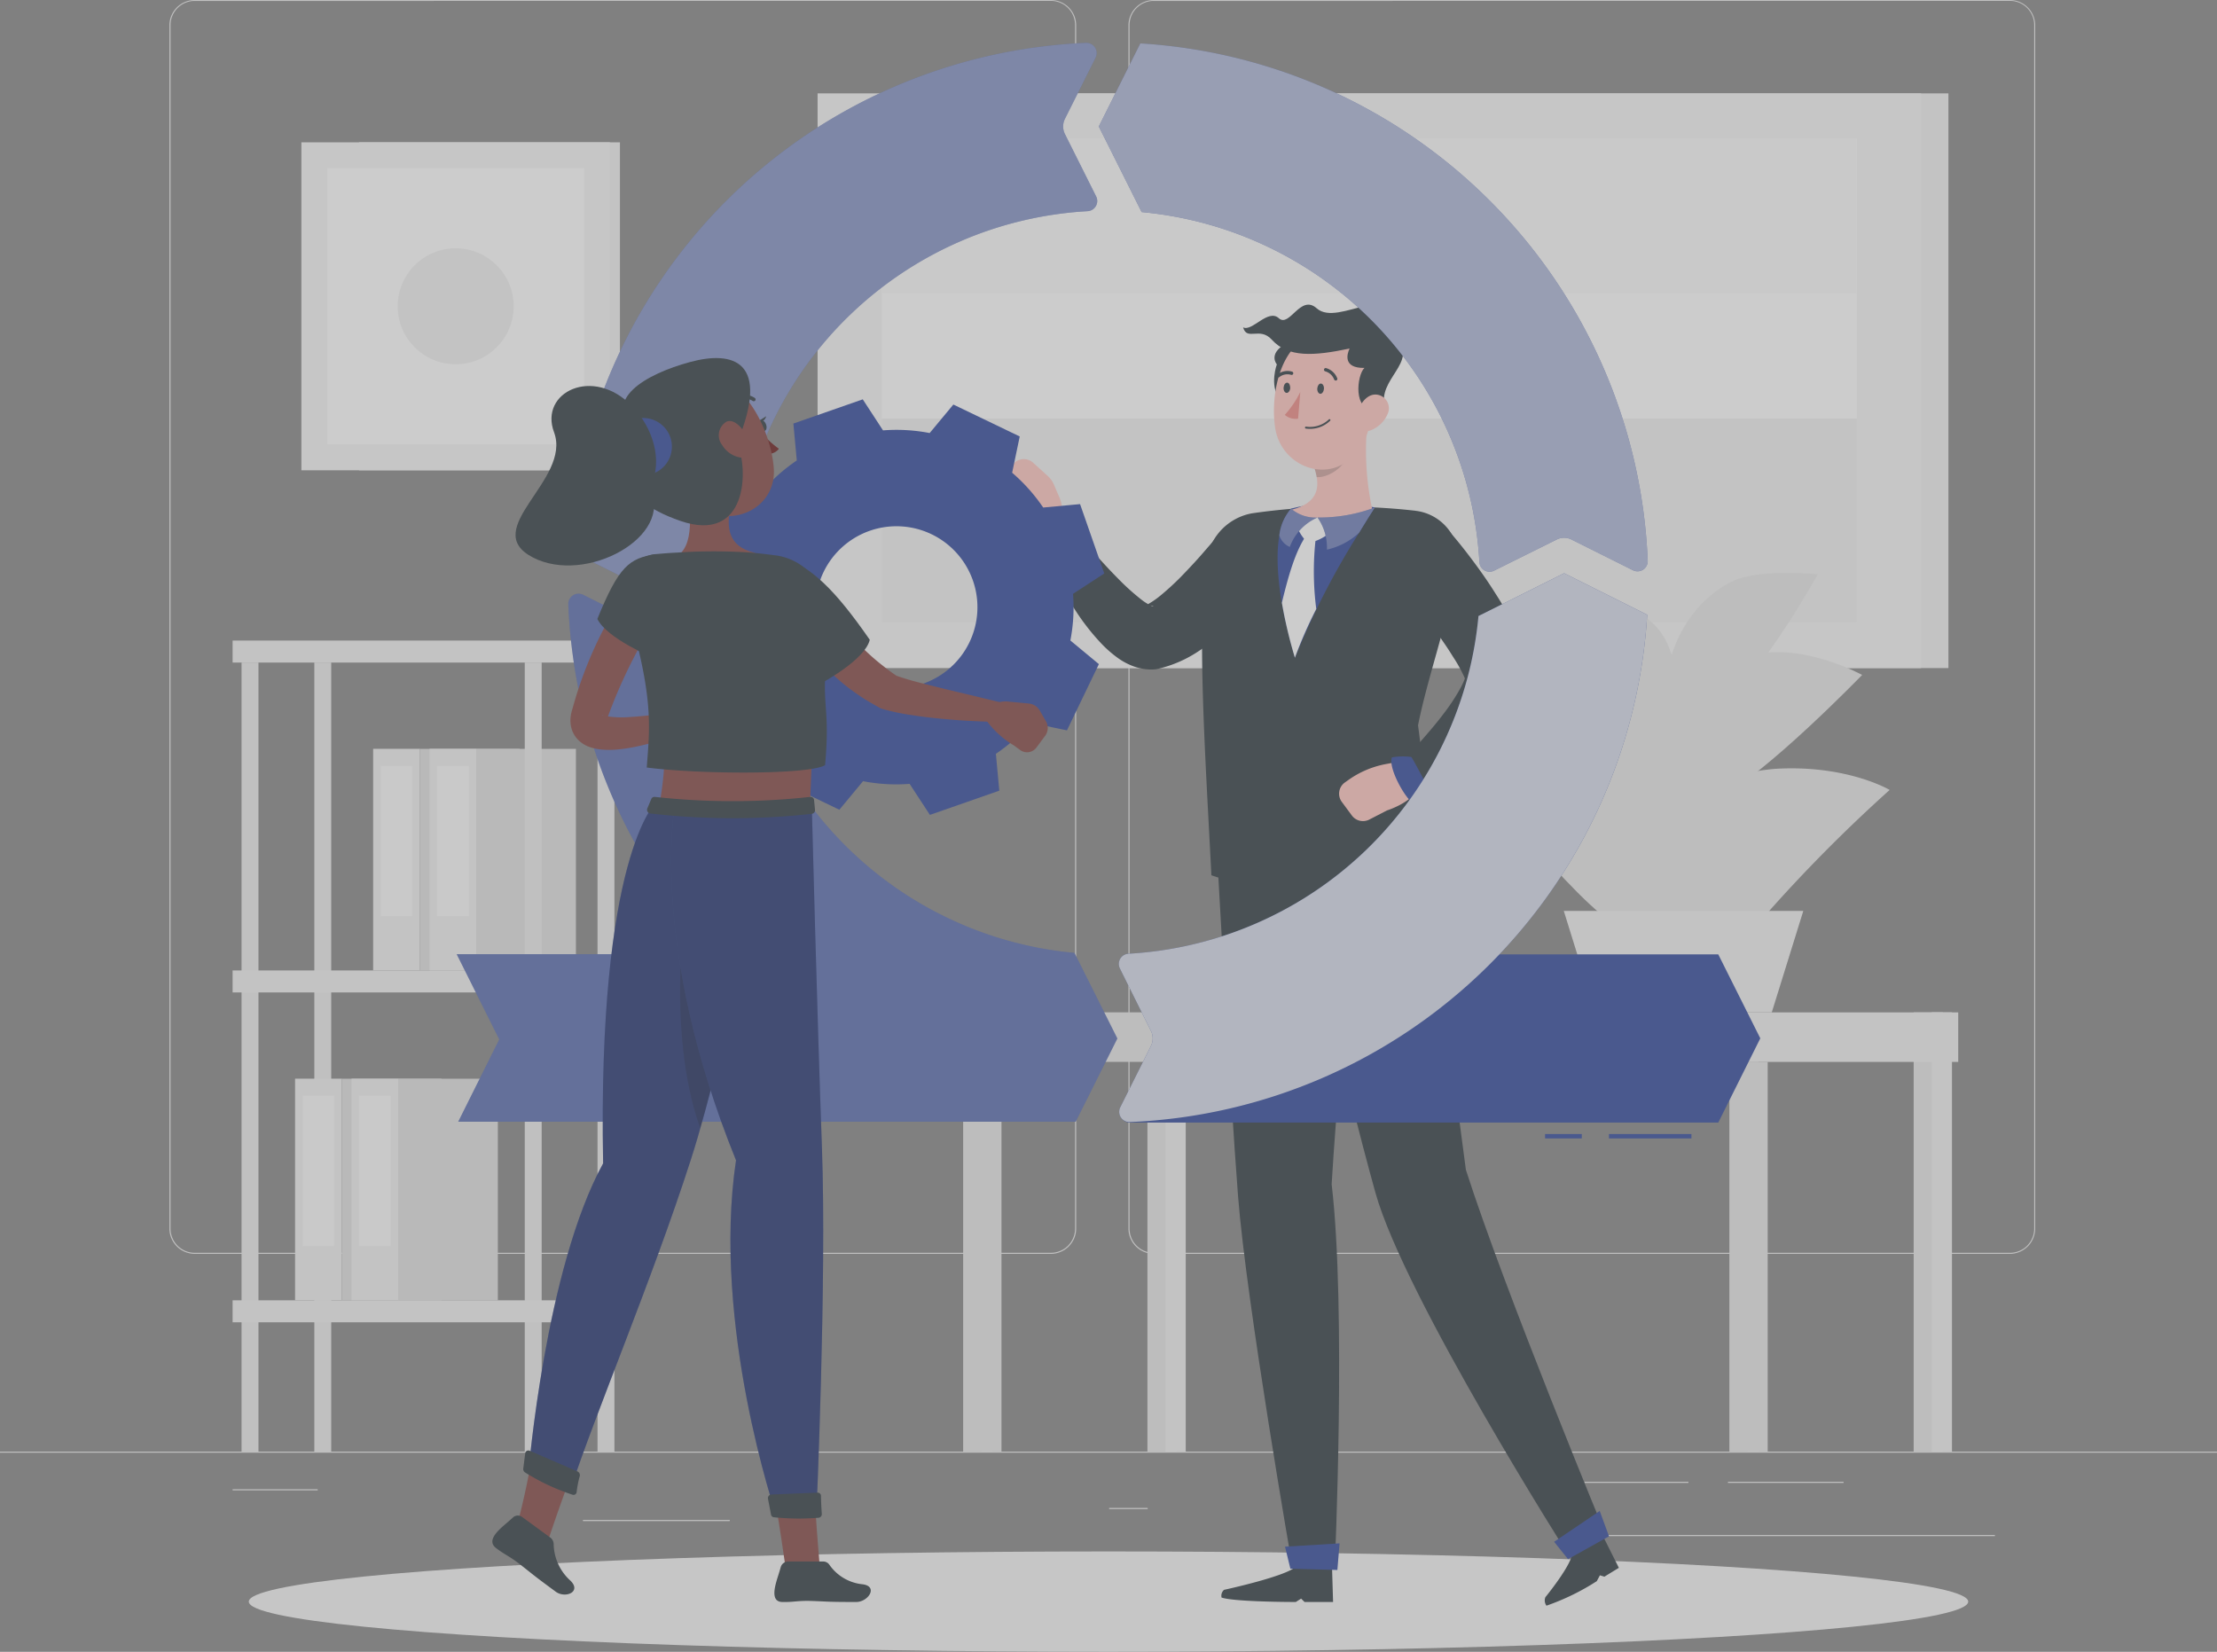 <svg xmlns="http://www.w3.org/2000/svg" width="238.002" height="177.34" viewBox="0 0 238.002 177.34">
  <rect x="0" y="0" width="238.002" height="177.34" fill="#808080" stroke="none"/>
  <g id="Product_iteration-rafiki" data-name="Product iteration-rafiki" transform="translate(0 -55)" opacity="0.6">
    <g id="freepik--background-complete--inject-133" transform="translate(0 55)">
      <rect id="Rectangle_17593" data-name="Rectangle 17593" width="238.002" height="0.119" transform="translate(0 155.844)" fill="#ebebeb"/>
      <rect id="Rectangle_17594" data-name="Rectangle 17594" width="15.765" height="0.119" transform="translate(62.58 163.184)" fill="#ebebeb"/>
      <rect id="Rectangle_17595" data-name="Rectangle 17595" width="4.136" height="0.119" transform="translate(119.072 161.894)" fill="#ebebeb"/>
      <rect id="Rectangle_17596" data-name="Rectangle 17596" width="9.135" height="0.119" transform="translate(24.971 159.885)" fill="#ebebeb"/>
      <rect id="Rectangle_17597" data-name="Rectangle 17597" width="12.414" height="0.119" transform="translate(185.499 159.085)" fill="#ebebeb"/>
      <rect id="Rectangle_17598" data-name="Rectangle 17598" width="11.158" height="0.119" transform="translate(170.1 159.085)" fill="#ebebeb"/>
      <rect id="Rectangle_17599" data-name="Rectangle 17599" width="44.592" height="0.119" transform="translate(169.567 164.797)" fill="#ebebeb"/>
      <path id="Path_3356" data-name="Path 3356" d="M132.835,189.614H40.923A2.718,2.718,0,0,1,38.21,186.9V57.694A2.718,2.718,0,0,1,40.923,55h91.912a2.718,2.718,0,0,1,2.718,2.718V186.9A2.718,2.718,0,0,1,132.835,189.614ZM40.923,55.1a2.6,2.6,0,0,0-2.594,2.6V186.9a2.6,2.6,0,0,0,2.594,2.6h91.912a2.6,2.6,0,0,0,2.6-2.6V57.694a2.6,2.6,0,0,0-2.6-2.6Z" transform="translate(-20.022 -55)" fill="#ebebeb"/>
      <path id="Path_3357" data-name="Path 3357" d="M349.134,189.614H257.218A2.723,2.723,0,0,1,254.5,186.9V57.694A2.723,2.723,0,0,1,257.218,55h91.916a2.718,2.718,0,0,1,2.708,2.694V186.9A2.718,2.718,0,0,1,349.134,189.614ZM257.218,55.1a2.6,2.6,0,0,0-2.6,2.6V186.9a2.6,2.6,0,0,0,2.6,2.6h91.916a2.6,2.6,0,0,0,2.6-2.6V57.694a2.6,2.6,0,0,0-2.6-2.6Z" transform="translate(-133.357 -55)" fill="#ebebeb"/>
      <rect id="Rectangle_17600" data-name="Rectangle 17600" width="5.012" height="23.791" transform="translate(40.06 80.392)" fill="#f0f0f0"/>
      <rect id="Rectangle_17601" data-name="Rectangle 17601" width="3.399" height="16.132" transform="translate(40.865 82.225)" fill="#fafafa"/>
      <rect id="Rectangle_17602" data-name="Rectangle 17602" width="10.701" height="23.791" transform="translate(55.769 104.188) rotate(180)" fill="#e0e0e0"/>
      <rect id="Rectangle_17603" data-name="Rectangle 17603" width="5.012" height="23.791" transform="translate(46.115 80.392)" fill="#f0f0f0"/>
      <rect id="Rectangle_17604" data-name="Rectangle 17604" width="3.399" height="16.132" transform="translate(46.924 82.225)" fill="#fafafa"/>
      <rect id="Rectangle_17605" data-name="Rectangle 17605" width="10.701" height="23.791" transform="translate(61.828 104.188) rotate(180)" fill="#e0e0e0"/>
      <rect id="Rectangle_17606" data-name="Rectangle 17606" width="1.814" height="84.71" transform="translate(56.335 71.129)" fill="#ebebeb"/>
      <rect id="Rectangle_17607" data-name="Rectangle 17607" width="1.814" height="84.71" transform="translate(25.933 71.129)" fill="#ebebeb"/>
      <rect id="Rectangle_17608" data-name="Rectangle 17608" width="1.814" height="84.71" transform="translate(64.146 71.129)" fill="#ebebeb"/>
      <rect id="Rectangle_17609" data-name="Rectangle 17609" width="1.814" height="84.71" transform="translate(33.744 71.129)" fill="#ebebeb"/>
      <rect id="Rectangle_17610" data-name="Rectangle 17610" width="5.012" height="23.791" transform="translate(31.678 115.807)" fill="#f0f0f0"/>
      <rect id="Rectangle_17611" data-name="Rectangle 17611" width="3.399" height="16.132" transform="translate(32.487 117.64)" fill="#fafafa"/>
      <rect id="Rectangle_17612" data-name="Rectangle 17612" width="10.701" height="23.791" transform="translate(47.391 139.602) rotate(180)" fill="#e0e0e0"/>
      <rect id="Rectangle_17613" data-name="Rectangle 17613" width="5.012" height="23.791" transform="translate(37.738 115.807)" fill="#f0f0f0"/>
      <rect id="Rectangle_17614" data-name="Rectangle 17614" width="3.399" height="16.132" transform="translate(38.542 117.64)" fill="#fafafa"/>
      <rect id="Rectangle_17615" data-name="Rectangle 17615" width="10.701" height="23.791" transform="translate(53.446 139.602) rotate(180)" fill="#e0e0e0"/>
      <rect id="Rectangle_17616" data-name="Rectangle 17616" width="40.989" height="2.361" transform="translate(24.971 68.773)" fill="#f0f0f0"/>
      <rect id="Rectangle_17617" data-name="Rectangle 17617" width="40.989" height="2.361" transform="translate(24.971 104.188)" fill="#f0f0f0"/>
      <rect id="Rectangle_17618" data-name="Rectangle 17618" width="40.989" height="2.361" transform="translate(24.971 139.602)" fill="#f0f0f0"/>
      <rect id="Rectangle_17619" data-name="Rectangle 17619" width="28.013" height="35.21" transform="translate(66.555 50.49) rotate(180)" fill="#f0f0f0"/>
      <rect id="Rectangle_17620" data-name="Rectangle 17620" width="33.125" height="35.21" transform="translate(65.479 50.49) rotate(180)" fill="#f5f5f5"/>
      <rect id="Rectangle_17621" data-name="Rectangle 17621" width="29.66" height="27.575" transform="translate(35.134 47.715) rotate(-90)" fill="#fff"/>
      <circle id="Ellipse_453" data-name="Ellipse 453" cx="6.226" cy="6.226" r="6.226" transform="translate(42.693 26.656)" fill="#f0f0f0"/>
      <rect id="Rectangle_17622" data-name="Rectangle 17622" width="106.039" height="61.7" transform="translate(209.17 71.724) rotate(180)" fill="#f0f0f0"/>
      <rect id="Rectangle_17623" data-name="Rectangle 17623" width="118.458" height="61.7" transform="translate(206.229 71.724) rotate(180)" fill="#f5f5f5"/>
      <rect id="Rectangle_17624" data-name="Rectangle 17624" width="51.975" height="104.673" transform="translate(94.663 66.864) rotate(-90)" fill="#fff"/>
      <rect id="Rectangle_17625" data-name="Rectangle 17625" width="16.574" height="104.673" transform="translate(94.663 31.464) rotate(-90)" fill="#fafafa"/>
      <rect id="Rectangle_17626" data-name="Rectangle 17626" width="21.92" height="104.673" transform="translate(94.663 66.864) rotate(-90)" fill="#f0f0f0"/>
      <rect id="Rectangle_17627" data-name="Rectangle 17627" width="3.127" height="47.153" transform="translate(205.439 108.686)" fill="#e6e6e6"/>
      <rect id="Rectangle_17628" data-name="Rectangle 17628" width="2.171" height="47.153" transform="translate(207.381 108.686)" fill="#f0f0f0"/>
      <rect id="Rectangle_17629" data-name="Rectangle 17629" width="82.515" height="5.317" transform="translate(210.222 114.008) rotate(180)" fill="#f0f0f0"/>
      <rect id="Rectangle_17630" data-name="Rectangle 17630" width="3.127" height="41.836" transform="translate(123.18 114.003)" fill="#e6e6e6"/>
      <rect id="Rectangle_17631" data-name="Rectangle 17631" width="2.171" height="41.836" transform="translate(125.122 114.003)" fill="#f0f0f0"/>
      <rect id="Rectangle_17632" data-name="Rectangle 17632" width="3.127" height="41.836" transform="translate(103.398 114.003)" fill="#e6e6e6"/>
      <rect id="Rectangle_17633" data-name="Rectangle 17633" width="2.171" height="41.836" transform="translate(105.34 114.003)" fill="#e6e6e6"/>
      <rect id="Rectangle_17634" data-name="Rectangle 17634" width="3.127" height="41.836" transform="translate(185.656 114.003)" fill="#e6e6e6"/>
      <rect id="Rectangle_17635" data-name="Rectangle 17635" width="2.171" height="41.836" transform="translate(187.598 114.003)" fill="#e6e6e6"/>
      <rect id="Rectangle_17636" data-name="Rectangle 17636" width="24.31" height="5.317" transform="translate(103.398 108.686)" fill="#e6e6e6"/>
      <path id="Path_3358" data-name="Path 3358" d="M382.021,243.706c-2.661,2.975-12.2,6.074-15.018-3.275-2.052-6.793,9.415-11.819,16.279-12.11,7.392-.309,11.762,2.294,11.762,2.294a163.348,163.348,0,0,0-13.023,13.09Z" transform="translate(-192.182 -145.807)" fill="#e6e6e6"/>
      <path id="Path_3359" data-name="Path 3359" d="M349.072,243.137c3.746.4,10.115-2.461,7.592-10.325s-7.673-8.6-11.081-9.254c-4.346-.838-13.033,2.713-13.033,2.713S345.331,242.742,349.072,243.137Z" transform="translate(-174.255 -143.257)" fill="#e6e6e6"/>
      <path id="Path_3360" data-name="Path 3360" d="M380.055,217.586c-4.717,2.142-8.673,2.856-6.44-3.808s4.95-9.877,9.382-11.234c5.645-1.733,12.348,1.99,12.348,1.99S384.768,215.444,380.055,217.586Z" transform="translate(-195.437 -132.071)" fill="#e6e6e6"/>
      <path id="Path_3361" data-name="Path 3361" d="M358.685,217.466c3.6,1.066,6.436.843,3.751-5.588s-4.474-7.235-7.554-8.468c-5.712-2.28-10.472,1.814-10.472,1.814S355.082,216.4,358.685,217.466Z" transform="translate(-180.47 -132.404)" fill="#e6e6e6"/>
      <path id="Path_3362" data-name="Path 3362" d="M382.758,197.16c-3.913,3.427-7.516,5.6-7.354.271s2.927-10.106,7.14-12.252c2.9-1.48,9.306-.814,9.306-.814S386.671,193.733,382.758,197.16Z" transform="translate(-196.708 -122.709)" fill="#e6e6e6"/>
      <path id="Path_3363" data-name="Path 3363" d="M361.695,199.118c2.561,2.042,4.76,3.118,3.975-1.214s-2.237-5.493-4.684-7.021a8.935,8.935,0,0,0-6.536-1S359.134,197.076,361.695,199.118Z" transform="translate(-185.73 -125.556)" fill="#e6e6e6"/>
      <path id="Path_3364" data-name="Path 3364" d="M378.394,260.45H352.68l3.384,10.891h18.945Z" transform="translate(-184.803 -162.655)" fill="#f0f0f0"/>
    </g>
    <g id="freepik--Shadow--inject-133" transform="translate(26.709 221.563)">
      <ellipse id="freepik--path--inject-133" cx="92.292" cy="5.388" rx="92.292" ry="5.388" fill="#f5f5f5"/>
    </g>
    <g id="freepik--character-2--inject-133" transform="translate(107.255 87.707)">
      <path id="Path_3365" data-name="Path 3365" d="M259.846,178.478l-.586.776c-.19.248-.39.476-.585.719-.386.476-.8.952-1.209,1.39a36.533,36.533,0,0,1-2.661,2.628c-.476.424-.952.838-1.48,1.242s-1.066.79-1.647,1.171a13.2,13.2,0,0,1-4.284,1.9l-.167.038a2.423,2.423,0,0,1-.476.062,5.565,5.565,0,0,1-2.271-.4,7.032,7.032,0,0,1-1.428-.766,12.513,12.513,0,0,1-1.9-1.652,24.5,24.5,0,0,1-2.647-3.365,39.734,39.734,0,0,1-2.037-3.47,37.955,37.955,0,0,1-1.676-3.618,1.9,1.9,0,0,1,3.2-1.971l.043.048,2.451,2.77c.823.914,1.647,1.814,2.485,2.656a24.936,24.936,0,0,0,2.485,2.247,5.841,5.841,0,0,0,1.081.681.557.557,0,0,0,.257.067.669.669,0,0,0-.4-.09l-.652.1a9.712,9.712,0,0,0,1.8-1.18,28.47,28.47,0,0,0,2.147-1.966c.709-.728,1.428-1.49,2.128-2.28l1.038-1.195.99-1.166.119-.138a3.808,3.808,0,0,1,5.936,4.76Z" transform="translate(-230.207 -149.237)" fill="#263238"/>
      <path id="Path_3366" data-name="Path 3366" d="M230.63,166.669c-1.837.286-3.584-2.694-3.584-2.694l-1.376-1.637a1.485,1.485,0,0,1,0-1.9l1.185-1.38a1.485,1.485,0,0,1,2.113-.138l1.576,1.428a2.651,2.651,0,0,1,.657.909l.614,1.428a3.413,3.413,0,0,1-.562,3.6l-.114.133A.909.909,0,0,1,230.63,166.669Z" transform="translate(-225.325 -141.96)" fill="#ffc3bd"/>
      <path id="Path_3367" data-name="Path 3367" d="M309.216,278.922c-2.328-17.241-3.246-27.47-4.76-36.043l-14.666-.219s6.583,27.494,9.715,38.718,20.849,39.1,20.849,39.1l3.894-2.313S313.4,291.979,309.216,278.922Z" transform="translate(-259.104 -186.04)" fill="#263238"/>
      <path id="Path_3368" data-name="Path 3368" d="M348.456,407.862s2.932-3.584,2.885-4.8l3.227-1.9,1.776,3.546-1.557.952-.476-.148-.338.628a25.122,25.122,0,0,1-5.4,2.632A.952.952,0,0,1,348.456,407.862Z" transform="translate(-289.81 -269.093)" fill="#263238"/>
      <path id="Path_3369" data-name="Path 3369" d="M294.026,169.723a68.519,68.519,0,0,0-17.565.276,6.017,6.017,0,0,0-4.879,5.06c-1.047,7.5-.148,20.616.524,33.8,11.343,3.884,23.324-.052,23.324-.052.414-2.666-.514-11.391-1.142-16.046.952-4.812,2.923-10.32,4.236-16.708a5.236,5.236,0,0,0-4.5-6.326Z" transform="translate(-249.313 -147.595)" fill="#263238"/>
      <path id="Path_3370" data-name="Path 3370" d="M289.583,169.049a5.326,5.326,0,0,0-1.261,2.88c-.533,3.046.071,7.745,1.676,13.128a83.914,83.914,0,0,1,6.883-13.409c.952-1.58,1.633-2.623,1.695-2.718h0A18.712,18.712,0,0,0,289.583,169.049Z" transform="translate(-258.236 -147.149)" fill="#263f97"/>
      <path id="Path_3371" data-name="Path 3371" d="M299.148,149.39l-5.9,4.841c.762,2.033,1,4.146-2.332,4.96-.833,1.1.638,2.38,2.018,2.942,2.228-.276,5.365-1.019,6.721-2.856A30.237,30.237,0,0,1,299.148,149.39Z" transform="translate(-259.566 -137.167)" fill="#ffc3bd"/>
      <path id="Path_3372" data-name="Path 3372" d="M292.46,172.615a4.451,4.451,0,0,0,1.223,1.847,5.045,5.045,0,0,0,2.218-1.014s-.509-1.428-1.223-1.718A4.871,4.871,0,0,0,292.46,172.615Z" transform="translate(-260.503 -148.873)" fill="#fff"/>
      <path id="Path_3373" data-name="Path 3373" d="M292.756,175.866a1.318,1.318,0,0,0-.995-.252c-1.18,1.68-1.933,4.284-2.661,7.292a50.04,50.04,0,0,0,1.4,5.9,47.416,47.416,0,0,1,2.294-5.236,31.231,31.231,0,0,1-.043-7.706Z" transform="translate(-258.743 -150.9)" fill="#fff"/>
      <path id="Path_3374" data-name="Path 3374" d="M299.522,153.63l-3.441,2.818a7.555,7.555,0,0,1,.414,1.457c1.333.1,3.189-1.252,3.275-2.47a5.007,5.007,0,0,0-.248-1.8Z" transform="translate(-262.4 -139.389)" opacity="0.2"/>
      <path id="Path_3375" data-name="Path 3375" d="M288.565,132.56c-1.9,1.1-.919,2.2-.919,2.2s-.814,2.19.267,3.7C292.978,132.4,288.565,132.56,288.565,132.56Z" transform="translate(-257.827 -128.348)" fill="#263238"/>
      <path id="Path_3376" data-name="Path 3376" d="M298.231,135.892c-.538,3.7-.666,5.9-2.7,7.64-3.075,2.613-7.53.476-8.092-3.332-.524-3.418.443-8.9,4.217-10.048a5.16,5.16,0,0,1,6.578,5.741Z" transform="translate(-257.801 -126.972)" fill="#ffc3bd"/>
      <path id="Path_3377" data-name="Path 3377" d="M294.507,134.944c-2.38.248-1.937-3.67-1.123-4.441-2.323.043-1.875-1.509-1.59-2.08-3.87.814-6.607.985-8.354-.952-1.295-1.428-2.67.171-3.08-1.323.952.509,2.67-2.037,3.832-.981s2.318-2.637,4.075-1.057c2.38,2.118,8.625-3.651,8.054,2.708,3.261,2.747-1.123,4.484-.838,7.4C294.588,135.558,294.507,134.944,294.507,134.944Z" transform="translate(-254.163 -123.711)" fill="#263238"/>
      <path id="Path_3378" data-name="Path 3378" d="M311,128.1a.243.243,0,0,1-.238-.2.238.238,0,0,1,.2-.267,3.394,3.394,0,0,0,1.9-1.323,1.585,1.585,0,0,0,.233-1.352.243.243,0,0,1,.167-.3.233.233,0,0,1,.29.162,2.085,2.085,0,0,1-.29,1.742,3.808,3.808,0,0,1-2.247,1.538Z" transform="translate(-270.09 -124.203)" fill="#263238"/>
      <path id="Path_3379" data-name="Path 3379" d="M309.225,146.135a3.246,3.246,0,0,1-1.8,1.7c-1.066.4-1.709-.533-1.5-1.595.19-.952.952-2.3,2.085-2.247a1.471,1.471,0,0,1,1.214,2.137Z" transform="translate(-267.539 -134.341)" fill="#ffc3bd"/>
      <path id="Path_3380" data-name="Path 3380" d="M297.795,142.089c-.029.3-.209.538-.4.519s-.343-.281-.314-.585.2-.533.4-.514S297.819,141.79,297.795,142.089Z" transform="translate(-262.92 -133.037)" fill="#263238"/>
      <path id="Path_3381" data-name="Path 3381" d="M290.2,141.9c-.029.3-.209.533-.4.514s-.343-.276-.314-.581.2-.533.4-.519S290.2,141.6,290.2,141.9Z" transform="translate(-258.943 -132.938)" fill="#263238"/>
      <path id="Path_3382" data-name="Path 3382" d="M291.426,143.4a10.6,10.6,0,0,1-1.666,2.461,1.766,1.766,0,0,0,1.428.409Z" transform="translate(-259.089 -134.028)" fill="#ed847e"/>
      <path id="Path_3383" data-name="Path 3383" d="M299.834,139.343a.19.19,0,0,0,.09,0,.181.181,0,0,0,.1-.233,1.8,1.8,0,0,0-1.209-1.1.176.176,0,0,0-.209.138.181.181,0,0,0,.138.214h0a1.428,1.428,0,0,1,.952.885.186.186,0,0,0,.138.1Z" transform="translate(-263.722 -131.2)" fill="#263238"/>
      <path id="Path_3384" data-name="Path 3384" d="M288.037,139.361a.181.181,0,0,0,.167-.029,1.4,1.4,0,0,1,1.261-.247.176.176,0,0,0,.229-.109.181.181,0,0,0-.1-.228,1.771,1.771,0,0,0-1.6.3.181.181,0,0,0-.038.252.219.219,0,0,0,.086.062Z" transform="translate(-258.122 -131.551)" fill="#263238"/>
      <path id="Path_3385" data-name="Path 3385" d="M303.3,169.46h0c-.062.1-.738,1.138-1.695,2.718a7.526,7.526,0,0,1-3.451,1.809,5.6,5.6,0,0,0-1.009-3.451A16.88,16.88,0,0,0,303.3,169.46Z" transform="translate(-262.961 -147.684)" fill="#263f97"/>
      <path id="Path_3386" data-name="Path 3386" d="M303.3,169.46h0c-.062.1-.738,1.138-1.695,2.718a7.526,7.526,0,0,1-3.451,1.809,5.6,5.6,0,0,0-1.009-3.451A16.88,16.88,0,0,0,303.3,169.46Z" transform="translate(-262.961 -147.684)" fill="#fff" opacity="0.3"/>
      <path id="Path_3387" data-name="Path 3387" d="M292.619,170.677a5.493,5.493,0,0,0-2.966,3.156,2.033,2.033,0,0,1-1.123-1.233,5.327,5.327,0,0,1,1.261-2.88A4.015,4.015,0,0,0,292.619,170.677Z" transform="translate(-258.444 -147.82)" fill="#263f97"/>
      <path id="Path_3388" data-name="Path 3388" d="M292.619,170.677a5.493,5.493,0,0,0-2.966,3.156,2.033,2.033,0,0,1-1.123-1.233,5.327,5.327,0,0,1,1.261-2.88A4.015,4.015,0,0,0,292.619,170.677Z" transform="translate(-258.444 -147.82)" fill="#fff" opacity="0.3"/>
      <path id="Path_3389" data-name="Path 3389" d="M319.394,173.32c.952,1.085,1.766,2.128,2.594,3.237s1.609,2.228,2.351,3.413a37.038,37.038,0,0,1,2.123,3.737,22.426,22.426,0,0,1,.928,2.123,13.244,13.244,0,0,1,.709,2.632l.038.233a2.856,2.856,0,0,1-.138,1.428,13.928,13.928,0,0,1-2.3,3.96,17.858,17.858,0,0,1-1.376,1.533c-.476.476-.952.952-1.428,1.357a30.545,30.545,0,0,1-3.08,2.309,27.472,27.472,0,0,1-3.332,1.9,1.9,1.9,0,0,1-2.252-3.037l.086-.09c.738-.8,1.552-1.661,2.285-2.5s1.466-1.7,2.118-2.566a21.838,21.838,0,0,0,1.733-2.58,8.634,8.634,0,0,0,.952-2.347l-.1,1.642a8.956,8.956,0,0,0-.476-1.119,15.581,15.581,0,0,0-.79-1.428c-.314-.476-.614-.985-.952-1.48s-.676-1-1.033-1.5c-.719-.995-1.461-2-2.228-3l-2.285-2.946-.048-.062a3.808,3.808,0,1,1,5.874-4.846Z" transform="translate(-271.067 -148.983)" fill="#263238"/>
      <path id="Path_3390" data-name="Path 3390" d="M310.572,229.1a.866.866,0,0,0-.176-.571l-1.038-1.428a.885.885,0,0,0-.885-.352l-1.476.276a10.163,10.163,0,0,0-3.975,1.69l-.39.276a1.48,1.48,0,0,0-.333,2.09l1.08,1.461a1.48,1.48,0,0,0,1.866.438l1.9-.981S310.463,230.96,310.572,229.1Z" transform="translate(-265.506 -177.696)" fill="#ffc3bd"/>
      <path id="Path_3391" data-name="Path 3391" d="M315.93,225.665a6.911,6.911,0,0,0-2.08.043c-.424,1.09,1.376,4.37,2.3,4.941a8.212,8.212,0,0,0,1.933-1.29C317.292,228.307,316.473,226.47,315.93,225.665Z" transform="translate(-271.678 -177.104)" fill="#263f97"/>
      <path id="Path_3392" data-name="Path 3392" d="M236.357,171.7a6.845,6.845,0,0,0-.271-2.061c-1.128-.3-4.189,1.847-4.655,2.827a8.172,8.172,0,0,0,1.495,1.78C233.886,173.342,235.619,172.323,236.357,171.7Z" transform="translate(-228.524 -147.762)" fill="#263f97"/>
      <path id="Path_3393" data-name="Path 3393" d="M351.995,400.964l4.4-2.451-1-2.723L350.5,399.1Z" transform="translate(-290.916 -266.28)" fill="#263f97"/>
      <path id="Path_3394" data-name="Path 3394" d="M286.648,280.463c1.047-17.393,3.056-29.036,2.218-37.6l-14.647-.219s1.485,27.608,2.38,39.089,5.845,39.87,5.845,39.87h4.532S288.238,293.925,286.648,280.463Z" transform="translate(-250.946 -186.03)" fill="#263238"/>
      <path id="Path_3395" data-name="Path 3395" d="M275.741,410.656s7.364-1.59,7.83-2.656h3.756l.119,3.96h-3.061l-.371-.362-.571.362c-1.871,0-6.778-.071-7.968-.476a.838.838,0,0,1,.267-.828Z" transform="translate(-251.591 -272.678)" fill="#263238"/>
      <path id="Path_3396" data-name="Path 3396" d="M290.386,405.818l5.046.138.233-2.856-5.855.352Z" transform="translate(-259.115 -270.11)" fill="#263f97"/>
      <path id="Path_3397" data-name="Path 3397" d="M294.973,150.576a3.511,3.511,0,0,1-.581-.029.1.1,0,0,1-.076-.119.1.1,0,0,1,.119-.086,2.946,2.946,0,0,0,2.423-.757.1.1,0,1,1,.143.133A3.075,3.075,0,0,1,294.973,150.576Z" transform="translate(-261.474 -137.244)" fill="#263238"/>
    </g>
    <g id="freepik--Graphic--inject-133" transform="translate(49.028 59.602)">
      <rect id="Rectangle_17637" data-name="Rectangle 17637" width="3.941" height="0.476" transform="translate(116.84 117.146)" fill="#263f97"/>
      <rect id="Rectangle_17638" data-name="Rectangle 17638" width="8.854" height="0.476" transform="translate(123.699 117.146)" fill="#263f97"/>
      <path id="Path_3398" data-name="Path 3398" d="M316.794,270.25H261.577l-8.9,16.446a1.095,1.095,0,0,0,.952,1.614h63.166l4.512-9.044Z" transform="translate(-181.361 -172.392)" fill="#263f97"/>
      <path id="Path_3399" data-name="Path 3399" d="M252.408,82.9a39.984,39.984,0,0,1,36.262,37.571,1.09,1.09,0,0,0,1.58.923l6.707-3.332a1.756,1.756,0,0,1,1.614,0l6.583,3.289a1.095,1.095,0,0,0,1.585-1.028A58.039,58.039,0,0,0,252.27,64.79l-4.46,8.92Z" transform="translate(-178.88 -64.732)" fill="#263f97"/>
      <path id="Path_3400" data-name="Path 3400" d="M252.408,82.9a39.984,39.984,0,0,1,36.262,37.571,1.09,1.09,0,0,0,1.58.923l6.707-3.332a1.756,1.756,0,0,1,1.614,0l6.583,3.289a1.095,1.095,0,0,0,1.585-1.028A58.039,58.039,0,0,0,252.27,64.79l-4.46,8.92Z" transform="translate(-178.88 -64.732)" fill="#fff" opacity="0.6"/>
      <path id="Path_3401" data-name="Path 3401" d="M146.407,119a39.984,39.984,0,0,1,37.576-36.262,1.095,1.095,0,0,0,.919-1.58l-3.356-6.707a1.823,1.823,0,0,1,0-1.618l3.294-6.578a1.1,1.1,0,0,0-1.033-1.585,58.072,58.072,0,0,0-55.516,54.46l8.906,4.46Z" transform="translate(-116.252 -64.668)" fill="#263f97"/>
      <path id="Path_3402" data-name="Path 3402" d="M146.407,119a39.984,39.984,0,0,1,37.576-36.262,1.095,1.095,0,0,0,.919-1.58l-3.356-6.707a1.823,1.823,0,0,1,0-1.618l3.294-6.578a1.1,1.1,0,0,0-1.033-1.585,58.072,58.072,0,0,0-55.516,54.46l8.906,4.46Z" transform="translate(-116.252 -64.668)" fill="#fff" opacity="0.4"/>
      <path id="Path_3403" data-name="Path 3403" d="M169.317,227.423h0a39.984,39.984,0,0,1-36.267-37.566,1.09,1.09,0,0,0-1.576-.923l-6.7,3.332a1.813,1.813,0,0,1-.814.2,1.79,1.79,0,0,1-.8-.2l-6.588-3.289A1.1,1.1,0,0,0,114.981,190,57.782,57.782,0,0,0,130.9,227.566H103l4.57,9.144-4.408,8.839H169.45l4.474-8.935Z" transform="translate(-103 -129.723)" fill="#263f97"/>
      <path id="Path_3404" data-name="Path 3404" d="M169.317,227.423h0a39.984,39.984,0,0,1-36.267-37.566,1.09,1.09,0,0,0-1.576-.923l-6.7,3.332a1.813,1.813,0,0,1-.814.2,1.79,1.79,0,0,1-.8-.2l-6.588-3.289A1.1,1.1,0,0,0,114.981,190,57.782,57.782,0,0,0,130.9,227.566H103l4.57,9.144-4.408,8.839H169.45l4.474-8.935Z" transform="translate(-103 -129.723)" fill="#fff" opacity="0.2"/>
      <path id="Path_3405" data-name="Path 3405" d="M290.939,188.883h0a39.984,39.984,0,0,1-37.571,36.257,1.095,1.095,0,0,0-.923,1.58l3.332,6.707a1.814,1.814,0,0,1,0,1.614l-3.289,6.583a1.095,1.095,0,0,0,1.028,1.585,58.039,58.039,0,0,0,55.535-54.46l-8.92-4.46Z" transform="translate(-181.248 -127.349)" fill="#263f97"/>
      <path id="Path_3406" data-name="Path 3406" d="M290.939,188.883h0a39.984,39.984,0,0,1-37.571,36.257,1.095,1.095,0,0,0-.923,1.58l3.332,6.707a1.814,1.814,0,0,1,0,1.614l-3.289,6.583a1.095,1.095,0,0,0,1.028,1.585,58.039,58.039,0,0,0,55.535-54.46l-8.92-4.46Z" transform="translate(-181.248 -127.349)" fill="#fff" opacity="0.8"/>
    </g>
    <g id="freepik--character-1--inject-133" transform="translate(52.857 93.442)">
      <path id="Path_3407" data-name="Path 3407" d="M199.92,163.767l-2.6-7.449-3.96.367a18.844,18.844,0,0,0-3.332-3.737l.814-3.894-7.126-3.427-2.542,3.061a18.7,18.7,0,0,0-5.008-.286l-2.175-3.332-7.449,2.6.367,3.96a18.843,18.843,0,0,0-3.737,3.332l-3.9-.814-3.427,7.112,3.065,2.542a18.7,18.7,0,0,0-.286,5.008l-3.332,2.175,2.6,7.449,3.956-.367a18.913,18.913,0,0,0,3.332,3.741l-.814,3.894,7.112,3.427,2.542-3.065a18.664,18.664,0,0,0,5,.286l2.18,3.332,7.449-2.6-.367-3.956a19.041,19.041,0,0,0,3.737-3.332l3.894.814,3.427-7.112-3.061-2.537a18.707,18.707,0,0,0,.286-5.008Zm-19.44,11.824a8.692,8.692,0,1,1,5.336-11.072A8.692,8.692,0,0,1,180.48,175.591Z" transform="translate(-134.228 -140.638)" fill="#263f97"/>
      <path id="Path_3408" data-name="Path 3408" d="M137.9,190.643c-.224.352-.476.814-.757,1.228s-.5.866-.747,1.309c-.476.881-.952,1.775-1.4,2.685a54.276,54.276,0,0,0-2.38,5.579c-.3.752,0,.3-.347-.167-.162-.2-.267-.19-.209-.157a1.028,1.028,0,0,0,.343.119,10.472,10.472,0,0,0,2.68.1c1.975-.119,4.065-.419,6.093-.747h.01a1.066,1.066,0,0,1,.571,2.042,34.275,34.275,0,0,1-6.283,1.937c-.552.1-1.119.2-1.714.252a9.236,9.236,0,0,1-1.9,0,5.169,5.169,0,0,1-1.19-.271,3.18,3.18,0,0,1-1.471-1.076,2.856,2.856,0,0,1-.476-1.047,3.232,3.232,0,0,1-.067-1,4,4,0,0,1,.143-.752l.114-.4a43.364,43.364,0,0,1,2.247-6.212c.447-1,.952-1.994,1.471-2.961q.4-.728.828-1.428a16.9,16.9,0,0,1,.952-1.428,2.142,2.142,0,0,1,3.556,2.38Z" transform="translate(-120.265 -162.806)" fill="#7f3e3b"/>
      <path id="Path_3409" data-name="Path 3409" d="M157.791,215.342l-.995.823a1.49,1.49,0,0,1-1.342.3l-2.194-.576a2.8,2.8,0,0,1-1.9-1.723l-.2-.524a9.56,9.56,0,0,1,4.317-1.942l.776-.214a1.247,1.247,0,0,1,1.571.833l.476,1.528A1.428,1.428,0,0,1,157.791,215.342Z" transform="translate(-132.064 -175.409)" fill="#7f3e3b"/>
      <path id="Path_3410" data-name="Path 3410" d="M153.65,161.07c.685,2.528,1.523,7.14-.119,8.844,0,0-1.261,2.38,6.188,1.985,5.236-.267,1.661-1.985,1.661-1.985-2.856-.676-2.951-2.766-2.6-4.727Z" transform="translate(-133.264 -149.022)" fill="#7f3e3b"/>
      <path id="Path_3411" data-name="Path 3411" d="M123.339,381.19l-4.831-1.78a84.185,84.185,0,0,1-1.937,9.43l3.389,1.428S122.215,383.461,123.339,381.19Z" transform="translate(-113.939 -263.431)" fill="#7f3e3b"/>
      <path id="Path_3412" data-name="Path 3412" d="M117.853,405c-2.585-1.9-2.38-1.8-3.808-2.913-1.214-.952-1.614-1.014-2.6-1.771-.823-.628-.267-1.428.6-2.228.328-.3.743-.633,1.214-1.066a.771.771,0,0,1,.981-.048l3.027,2.213a.885.885,0,0,1,.357.709,5.412,5.412,0,0,0,1.771,3.889C120.68,405,118.886,405.754,117.853,405Z" transform="translate(-111.043 -272.553)" fill="#263238"/>
      <path id="Path_3413" data-name="Path 3413" d="M145.631,236s-5.088,26.2-9.044,38.414c-4.141,12.852-10.2,27.1-12.943,35.453-.852.109-3.284-.9-4.474-1.9,0,0,1.814-21.9,8.021-33.225-.619-33.054,5.664-38.737,5.664-38.737Z" transform="translate(-115.301 -188.285)" fill="#263f97"/>
      <path id="Path_3414" data-name="Path 3414" d="M145.631,236s-5.088,26.2-9.044,38.414c-4.141,12.852-10.2,27.1-12.943,35.453-.852.109-3.284-.9-4.474-1.9,0,0,1.814-21.9,8.021-33.225-.619-33.054,5.664-38.737,5.664-38.737Z" transform="translate(-115.301 -188.285)" opacity="0.3"/>
      <path id="Path_3415" data-name="Path 3415" d="M154.1,256.6l5.236,10c-1.2,5.236-2.532,10.7-3.808,15.132C151.732,271.071,154.1,256.6,154.1,256.6Z" transform="translate(-133.222 -199.079)" opacity="0.2"/>
      <path id="Path_3416" data-name="Path 3416" d="M124.081,384.869a10.949,10.949,0,0,0-.343,1.742.333.333,0,0,1-.443.281,22.984,22.984,0,0,1-5.079-2.38.428.428,0,0,1-.209-.414l.214-1.676a.338.338,0,0,1,.476-.247l5.1,2.209a.433.433,0,0,1,.281.486Z" transform="translate(-114.691 -264.863)" fill="#263238"/>
      <path id="Path_3417" data-name="Path 3417" d="M178.541,387.86l-4.641.343c.762,3.7,1.557,9.549,1.557,9.549h3.684S178.484,390.4,178.541,387.86Z" transform="translate(-143.98 -267.859)" fill="#7f3e3b"/>
      <path id="Path_3418" data-name="Path 3418" d="M183.43,411.536c-3.2,0-2.975-.048-4.76-.11-1.542-.052-1.9.138-3.151.11-1.033,0-.995-1.009-.671-2.152.119-.438.3-.952.476-1.576a.833.833,0,0,1,.8-.619h3.751a.8.8,0,0,1,.681.357,4.922,4.922,0,0,0,3.57,2.09C185.834,409.87,184.71,411.536,183.43,411.536Z" transform="translate(-144.37 -277.988)" fill="#263238"/>
      <path id="Path_3419" data-name="Path 3419" d="M166.464,236s.581,22.848,1.1,37.057-.6,39.356-.6,39.356c-.1.69-3.727.414-4.341,0,0,0-6.926-20.373-4.284-38-9.273-22.848-6.6-37.852-6.6-37.852Z" transform="translate(-132.183 -188.285)" fill="#263f97"/>
      <path id="Path_3420" data-name="Path 3420" d="M166.464,236s.581,22.848,1.1,37.057-.6,39.356-.6,39.356c-.1.69-3.727.414-4.341,0,0,0-6.926-20.373-4.284-38-9.273-22.848-6.6-37.852-6.6-37.852Z" transform="translate(-132.183 -188.285)" opacity="0.3"/>
      <path id="Path_3421" data-name="Path 3421" d="M178.888,392.05c0,.476.043,1.309.086,1.9a.39.39,0,0,1-.343.409,25.8,25.8,0,0,1-4.793-.052.347.347,0,0,1-.314-.286l-.324-1.68a.39.39,0,0,1,.371-.476l4.946-.2a.352.352,0,0,1,.371.381Z" transform="translate(-143.608 -269.855)" fill="#263238"/>
      <path id="Path_3422" data-name="Path 3422" d="M149.276,227.136a33.367,33.367,0,0,1-.476,3.984h16.137l.171-4.108S152.656,226.308,149.276,227.136Z" transform="translate(-130.827 -183.429)" fill="#7f3e3b"/>
      <path id="Path_3423" data-name="Path 3423" d="M162.362,185.534a68.544,68.544,0,0,1-.114,7.445c-.133,3.237.476,4.027,0,9.33-1.771,1.033-13.419.995-19.145.252.347-4.584.771-7.673-2.332-17.988a3.823,3.823,0,0,1,3.451-4.936c.685-.062,1.428-.119,2.156-.152a58.452,58.452,0,0,1,7.859,0c.852.071,1.737.176,2.585.286A6.28,6.28,0,0,1,162.362,185.534Z" transform="translate(-126.53 -158.602)" fill="#263238"/>
      <path id="Path_3424" data-name="Path 3424" d="M228.347,215.292l-.643-1.119a1.518,1.518,0,0,0-1.161-.743l-2.256-.214a2.8,2.8,0,0,0-2.38.952l-.367.428a9.964,9.964,0,0,0,3.389,3.332l.652.476a1.252,1.252,0,0,0,1.761-.238l.952-1.28a1.428,1.428,0,0,0,.052-1.595Z" transform="translate(-168.943 -176.34)" fill="#7f3e3b"/>
      <path id="Path_3425" data-name="Path 3425" d="M184.882,193.414l.209.324c.09.138.176.281.281.424.2.286.424.566.652.847a21.835,21.835,0,0,0,1.5,1.628c.538.519,1.1,1.023,1.7,1.5s1.219.952,1.852,1.371l-.371-.171a27.564,27.564,0,0,0,2.675.819c.952.243,1.9.476,2.856.714l2.918.695c.976.238,1.956.476,2.927.709h0a1.066,1.066,0,0,1-.262,2.1c-1.033,0-2.047-.048-3.065-.1s-2.037-.138-3.061-.233-2.042-.219-3.07-.381a23.766,23.766,0,0,1-3.189-.671,1.3,1.3,0,0,1-.276-.114l-.1-.057c-.386-.224-.776-.438-1.161-.666s-.766-.476-1.133-.738a20.569,20.569,0,0,1-2.152-1.676,18.682,18.682,0,0,1-1.942-1.985c-.3-.362-.59-.733-.866-1.133-.138-.2-.276-.4-.4-.619-.067-.109-.129-.214-.2-.338s-.119-.209-.219-.419a2.133,2.133,0,0,1,3.722-2.071Z" transform="translate(-147.579 -165.325)" fill="#7f3e3b"/>
      <path id="Path_3426" data-name="Path 3426" d="M174.291,180.72c3.142.833,5.836,3.527,9.52,8.844-.514,2.171-5.236,4.679-5.236,4.679S168.741,184.447,174.291,180.72Z" transform="translate(-143.295 -159.318)" fill="#263238"/>
      <path id="Path_3427" data-name="Path 3427" d="M171.088,150.42c.114.328.386.543.6.476s.29-.376.171-.7-.386-.547-.6-.476S170.969,150.091,171.088,150.42Z" transform="translate(-142.477 -143.065)" fill="#263238"/>
      <path id="Path_3428" data-name="Path 3428" d="M171.33,149.327l.7-.447S171.849,149.608,171.33,149.327Z" transform="translate(-142.633 -142.634)" fill="#263238"/>
      <path id="Path_3429" data-name="Path 3429" d="M171.67,152.5a10.277,10.277,0,0,0,1.9,1.766,1.38,1.38,0,0,1-1.085.547Z" transform="translate(-142.811 -144.531)" fill="#630f0f"/>
      <path id="Path_3430" data-name="Path 3430" d="M167.956,144.715a.176.176,0,0,0,.119-.081.2.2,0,0,0-.076-.276,2.156,2.156,0,0,0-1.88-.214.186.186,0,0,0-.086.262.219.219,0,0,0,.276.1,1.709,1.709,0,0,1,1.485.186.219.219,0,0,0,.162.024Z" transform="translate(-139.845 -140.087)" fill="#263238"/>
      <path id="Path_3431" data-name="Path 3431" d="M146.964,146.9c1.571,3.846,2.152,5.5,4.827,6.954,4.022,2.18,8.425-.309,8.04-4.479-.343-3.751-2.856-9.406-7.245-9.887a5.322,5.322,0,0,0-5.622,7.411Z" transform="translate(-129.629 -137.687)" fill="#7f3e3b"/>
      <path id="Path_3432" data-name="Path 3432" d="M152.75,144.884c1.29,2.827,1.123,10.843-6.079,8.359s-6.7-6.393-4.76-9.52c-3.908-3.5,1.142-6.274,5.783-7.535S156.41,136.059,152.75,144.884Z" transform="translate(-126.485 -135.759)" fill="#263238"/>
      <path id="Path_3433" data-name="Path 3433" d="M144.7,151.722a3.075,3.075,0,1,1-3.627-2.38A3.075,3.075,0,0,1,144.7,151.722Z" transform="translate(-125.492 -142.844)" fill="#263f97"/>
      <path id="Path_3434" data-name="Path 3434" d="M130.733,152.92c1.428-2.856.267-6.407-1.947-8.7-4.189-4.346-10-1.49-8.378,2.808,1.9,5.127-8.13,10.4-2.28,13.433,5.712,2.975,15.232-2.271,12.557-7.435C130.7,152.977,130.719,152.977,130.733,152.92Z" transform="translate(-113.784 -139.058)" fill="#263238"/>
      <path id="Path_3435" data-name="Path 3435" d="M162.495,152.536a2.856,2.856,0,0,0,1.9,1.333c.952.152,1.266-.952.843-2.018-.386-.952-1.352-2.166-2.251-1.833A1.7,1.7,0,0,0,162.495,152.536Z" transform="translate(-137.829 -143.201)" fill="#7f3e3b"/>
      <path id="Path_3436" data-name="Path 3436" d="M140.965,180c-2.818.433-3.946,1.29-6.245,6.95,1.042,2.109,5.931,4.132,5.931,4.132S143.9,183.77,140.965,180Z" transform="translate(-123.449 -158.941)" fill="#263238"/>
      <path id="Path_3437" data-name="Path 3437" d="M163.631,236.547a77.63,77.63,0,0,1-17.369-.038.4.4,0,0,1-.3-.552c.143-.333.281-.666.419-1a.371.371,0,0,1,.376-.228,76.2,76.2,0,0,0,16.7,0,.376.376,0,0,1,.4.347c.033.348.071.69.1,1.038A.39.39,0,0,1,163.631,236.547Z" transform="translate(-129.322 -187.618)" fill="#263238"/>
    </g>
  </g>
</svg>
